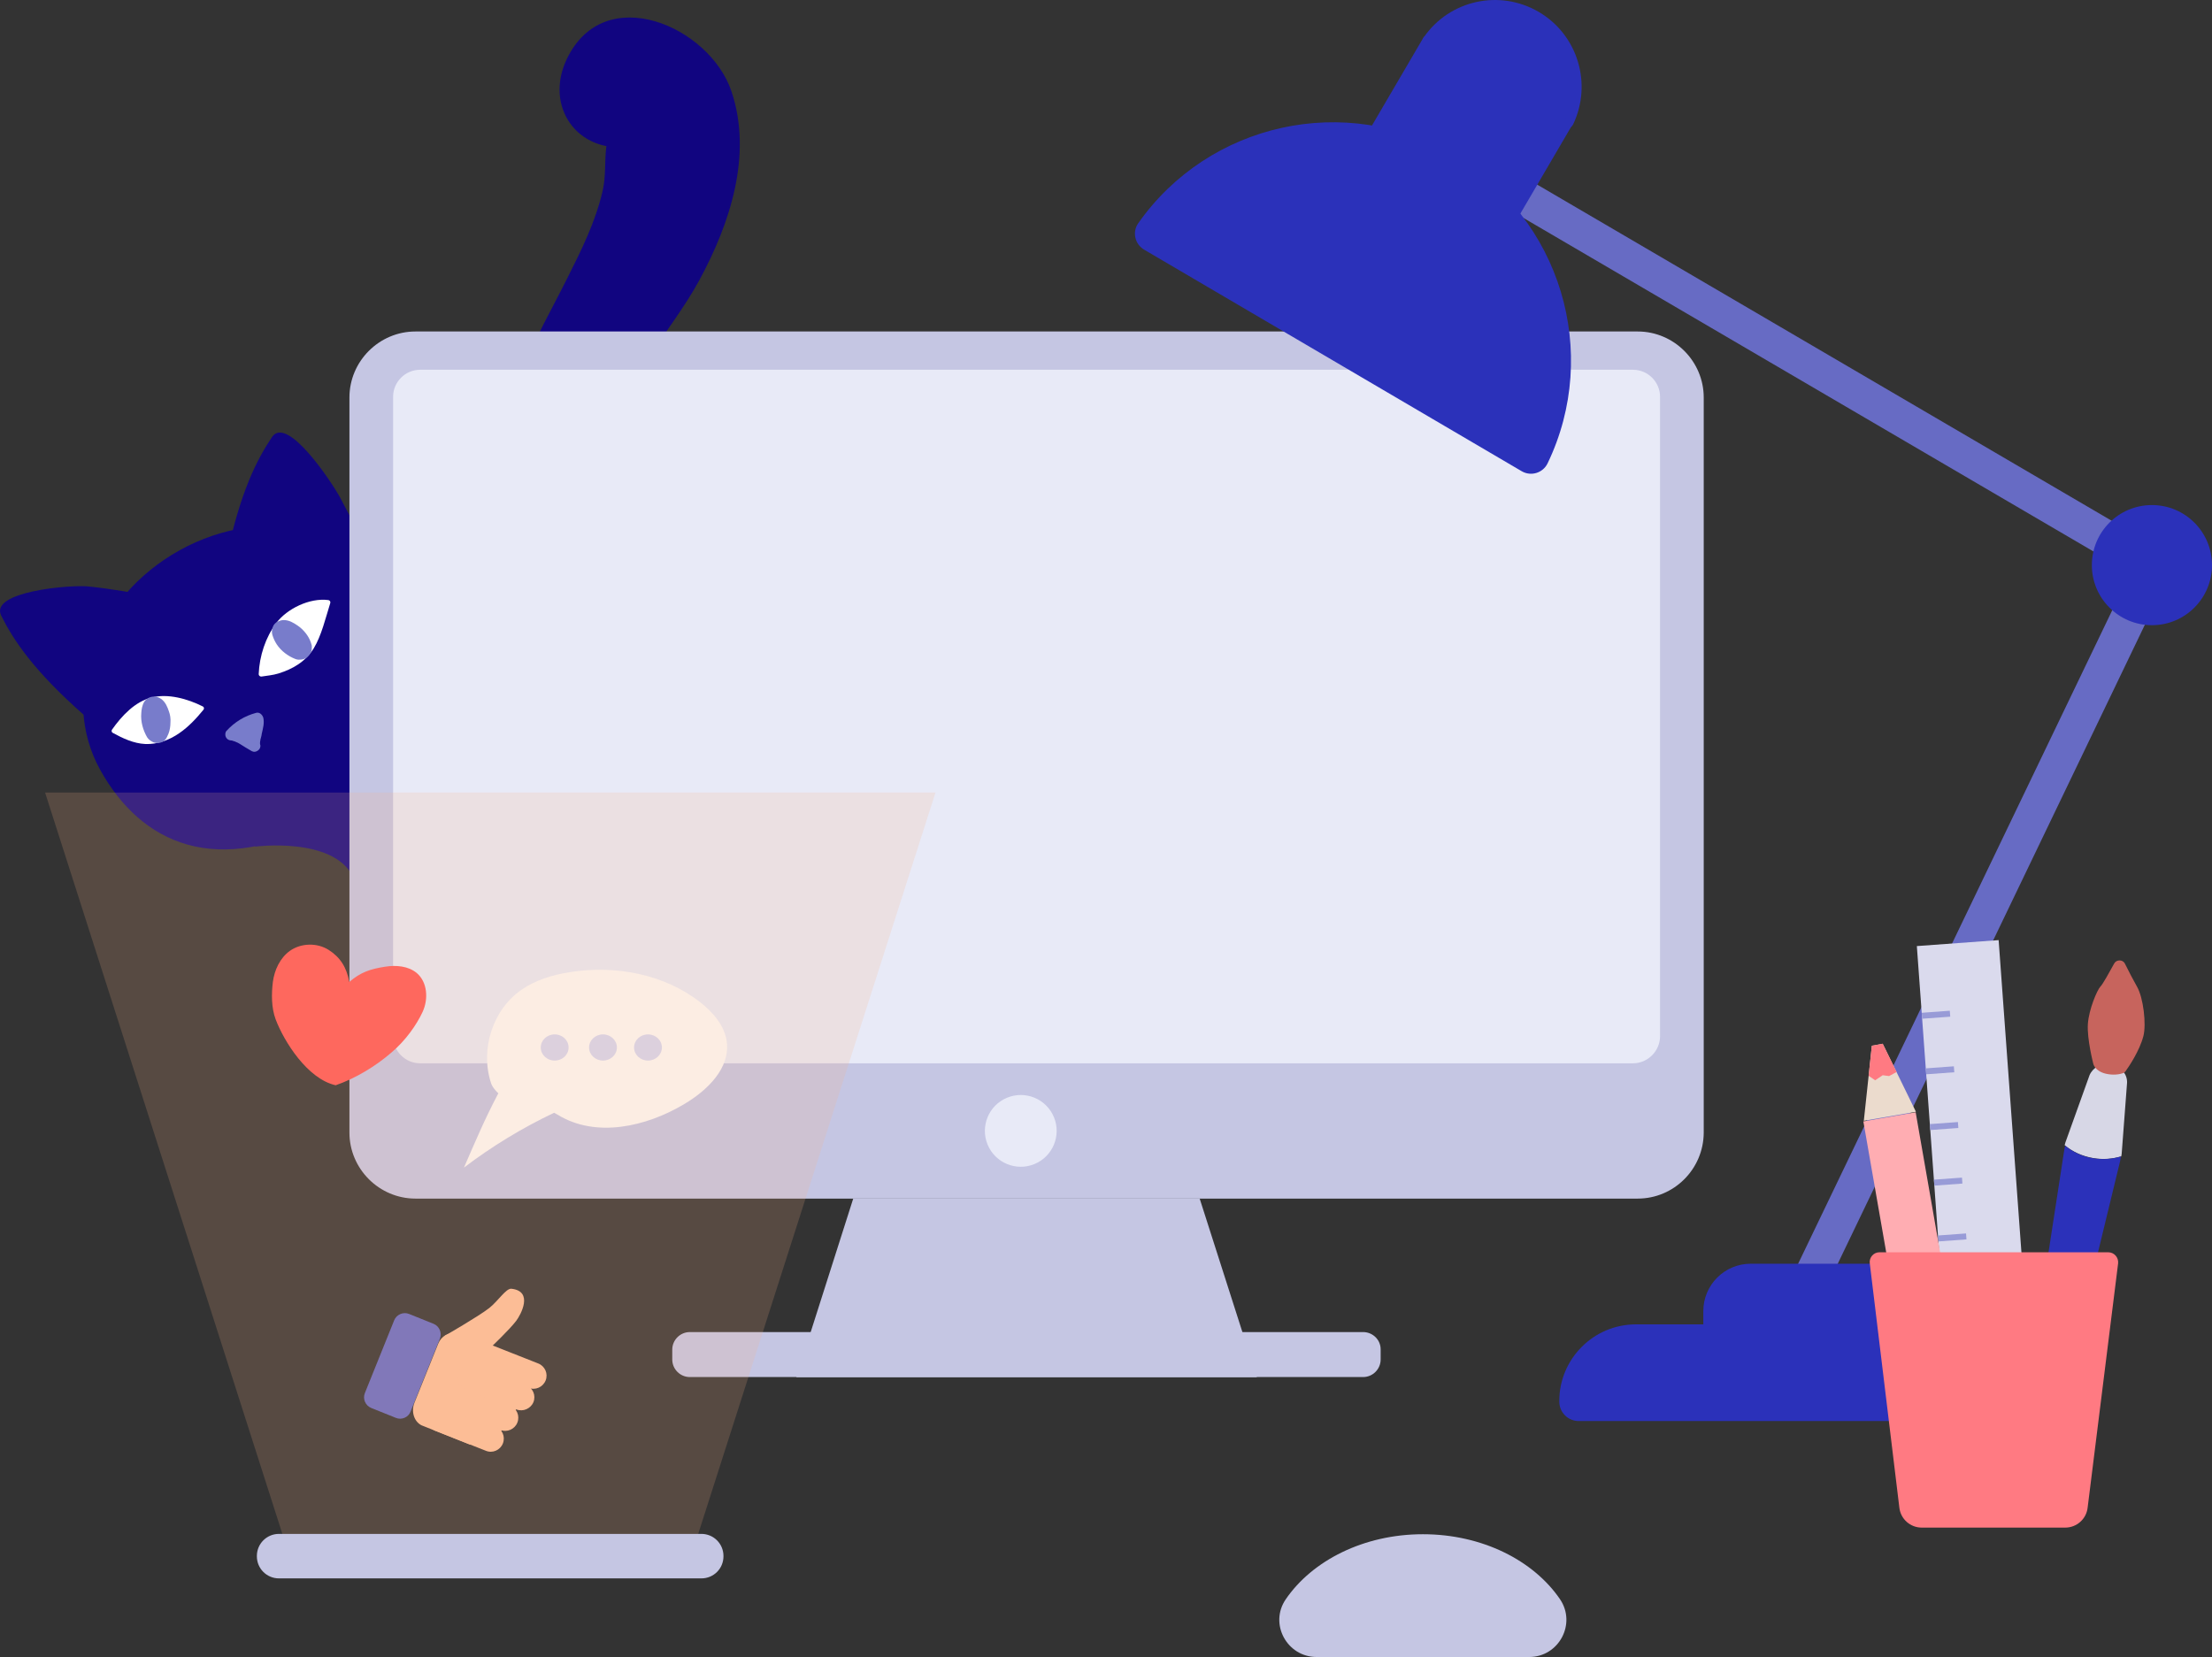 <?xml version="1.0" encoding="utf-8"?>
<!-- Generator: Adobe Illustrator 24.1.0, SVG Export Plug-In . SVG Version: 6.00 Build 0)  -->
<svg version="1.1" id="Layer_1" xmlns="http://www.w3.org/2000/svg" xmlns:xlink="http://www.w3.org/1999/xlink" x="0px" y="0px"
	 viewBox="0 0 2669.5 2000" style="enable-background:new 0 0 2669.5 2000;" xml:space="preserve">
<rect x="0" y="0" width="2669.5" height="2000" fill="#333333" stroke="none"/>
<style type="text/css">
	.st0{fill:#110580;}
	.st1{fill:#787CCB;}
	.st2{fill:#FFFFFF;}
	.st3{fill:#C5C6E3;}
	.st4{fill:#E8EAF7;}
	.st5{fill:#676BC4;}
	.st6{fill:#2B31BA;}
	.st7{fill:#D7D7E6;}
	.st8{fill:#C7645D;}
	.st9{fill:#DADAED;}
	.st10{fill:#989BD7;}
	.st11{fill:#FFADB2;}
	.st12{fill:#EBDBCD;}
	.st13{fill:#FF7A82;}
	.st14{fill:#FCFAF8;}
	.st15{fill:#D6D7F0;}
	.st16{fill:#FF5856;}
	.st17{fill:#FCBF9A;}
	.st18{opacity:0.18;fill:#FCB58A;enable-background:new    ;}
</style>
<g>
	<g>
		<path class="st0" d="M101.5,863.2c-61.1-53.8-85.3-90.7-100-120c-14.7-29.4,83.4-37.5,104.6-35.4c27.3,2.6,62,9.1,62,9.1
			L101.5,863.2z"/>
		<path class="st0" d="M496.3,1113.5c-9.1-2.3-58.7-32.4-70.4-55.5c-24.2-48.5-118.4-36.1-118.4-36.1l202.3-216"/>
		<path class="st0" d="M273.2,673.7c16.5-79.7,36.8-118.9,55-146.1c18.2-27.3,72.5,54.8,82.5,73.4c11.9,21.9,29.4,58,29.4,58
			L273.2,673.7z"/>
		<path class="st0" d="M889.2,415.7c-35.4,35.4-64.1,78.1-98.1,115.1c-20,21.7-63.4,65.7-55.7,8.4c9.6-72.7,74.6-138.2,108.4-200.7
			c37.1-68.3,64.8-151.5,38.9-228.4C856.3,31.9,729.3-24,683.9,71.5c-27,57.1,12.6,113.7,75.7,105.6c3-0.5,6.1-0.7,9.1-1.2
			c-12.8-0.5-25.6-0.7-38.5-1.2c12.6,2.8,3-11.7,1.4,3.3c-2.1,17.9-0.2,34.7-4.4,52.7c-8.6,37.1-25.6,71.3-42.6,105.1
			c-34.7,69.7-87.4,152.4-73.4,233.7c13.8,80.6,91.6,139.8,172.2,106c77.4-32.4,142.2-147.5,161.3-225.4
			C952.6,419.2,914.1,390.8,889.2,415.7L889.2,415.7z"/>
		<path class="st0" d="M492.1,723.3c49.4,89.5,50.8,184.3-96.2,264.7c-134.2,73.4-225.8,30.3-275.2-59.2s-6.3-207.9,96.2-264.7
			C319.4,607.5,442.7,633.9,492.1,723.3z"/>
		<path class="st1" d="M309.1,860.4c-14,3.7-26.1,11.2-35.9,21.9c-1.6,1.9-1.6,5.1-0.7,7.2c1.2,2.6,3.5,4,6.1,4.2
			c0.7,0,1.6,0,2.3,0.5c-1.9-0.7,0.2,0,0.7,0.2c1.2,0.2,2.1,0.7,3.3,1.2c0.5,0.2,1.2,0.5,1.6,0.7c0.2,0,0.2,0.2,0.5,0.2
			c0.9,0.5,1.9,1.2,2.8,1.6c4.4,2.8,8.9,5.6,13.5,8.2c0.2,0.2,0.7,0.5,0.9,0.5c0,0,0,0,0.2,0s0.2,0,0.5,0.2c0.2,0,0.2,0,0.5,0.2
			c3,0.9,6.8-1.2,8.2-4c0.2-0.2,0.2-0.5,0.2-0.7l0,0l0,0c0.5-1.2,0.7-2.3,0.2-3.7c-0.2-0.5-0.2-1.2-0.2-1.6l0,0V897
			c0-1.4,0.2-2.6,0.5-4c0-0.7,0.2-1.4,0.5-2.1c0-0.2,0.2-0.7,0.2-0.9c0.5-1.4,0.7-3,0.9-4.4c1.4-6.1,3.3-12.8,1.9-19.1
			C316.8,862.7,313.1,859.2,309.1,860.4z M314.7,889.7L314.7,889.7C314.9,888.6,314.7,889.3,314.7,889.7z"/>
		<g>
			<g>
				<path class="st2" d="M396.3,724.3c1.6,0.2,2.8,1.9,2.3,3.5c-5.6,17.9-10.7,39.6-20,54.8c-10,16.1-25.2,24.9-42.6,30.3
					c-6.8,2.1-13.7,2.6-20.5,3.7c-1.6,0.2-3.3-1.2-3.3-2.8c0.9-22.4,8.4-44.7,21.2-61.8C346.2,734.8,373.7,721.3,396.3,724.3z"/>
			</g>
			<path class="st1" d="M375.1,775.3c-1.4-4-3.5-7.7-6.1-11c-2.8-3.5-5.8-6.5-9.6-9.1c-5.1-3.5-10.5-6.8-17-6.8c-3,0-6.5,1.2-9.1,3
				c-2.6,1.9-3.7,3.7-4.7,7.5c-0.7,2.6-0.5,5.1,0.2,7.7c1.2,4,3,7.7,5.1,11c5.4,8.2,13.7,14.4,22.8,17.9c4.4,1.6,9.1,0.2,9.8,0
				c4.7-1.4,10.3-7.5,9.8-13.8C376.5,779.3,376,777.7,375.1,775.3z"/>
		</g>
		<g>
			<g>
				<path class="st2" d="M244.8,852.7c1.4,0.7,1.9,2.6,0.7,4c-8.6,10.5-17.9,20.5-29.1,28.2c-12.1,8.4-26.6,13.8-41.2,13.1
					c-14-0.7-27-6.8-39.2-13.5c-1.4-0.7-1.6-2.6-0.9-3.7c11.9-17,28-34,47.8-38.9C202.6,836.8,226.4,843.4,244.8,852.7z"/>
			</g>
			<path class="st1" d="M203.8,858.5c-1.9-5.6-4.2-11.2-9.3-14.9c-6.5-4.7-15.8-3.5-20.3,3.3c-2.6,4-3.5,9.6-3.7,14
				c-0.9,10,2.1,20.3,7,28.9c1.6,2.8,4.9,4.9,7.5,6.1c4,1.6,10.3,1.2,13.7-2.3c2.3-2.3,3.5-5.4,4.7-8.2c1.6-4.2,2.3-8.9,2.3-13.3
				C206.1,867.6,205.4,862.7,203.8,858.5z"/>
		</g>
	</g>
	<path class="st3" d="M1845.4,2000c35.9,0,57.3-40.1,37.3-69.7c-31.9-46.8-93.9-78.5-165.5-78.5c-71.3,0-133.5,31.7-165.5,78.5
		c-20.3,29.6,1.4,69.7,37.3,69.7H1845.4z"/>
	<g>
		<path class="st3" d="M1976.4,1446.7h-1475c-43.8,0-79.7-35.9-79.7-79.7V479.8c0-43.8,35.9-79.7,79.7-79.7h1475
			c43.8,0,79.7,35.9,79.7,79.7v887.5C2055.8,1411.1,2020.2,1446.7,1976.4,1446.7z"/>
		<path class="st4" d="M1970.8,1283.4H507c-17.9,0-32.6-14.7-32.6-32.6V478.9c0-17.9,14.7-32.6,32.6-32.6h1463.8
			c17.9,0,32.6,14.7,32.6,32.6V1251C2003.2,1268.7,1988.5,1283.4,1970.8,1283.4z"/>
		<polygon class="st3" points="1516.8,1662.3 961,1662.3 1029.7,1446.7 1447.8,1446.7 		"/>
		<path class="st3" d="M1645,1607.8H832.5c-11.7,0-21.2,9.6-21.2,21.2v11.9c0,11.7,9.6,21.2,21.2,21.2H1645
			c11.7,0,21.2-9.6,21.2-21.2V1629C1666.4,1617.3,1656.8,1607.8,1645,1607.8z"/>
		
			<ellipse transform="matrix(0.924 -0.383 0.383 0.924 -428.701 575.115)" class="st4" cx="1231.3" cy="1365.2" rx="43.3" ry="43.3"/>
	</g>
	<g>
		
			<rect x="2183.7" y="15.3" transform="matrix(0.505 -0.863 0.863 0.505 700.599 2127.019)" class="st5" width="43.1" height="874.4"/>
		
			<rect x="1907.3" y="1127.7" transform="matrix(0.433 -0.901 0.901 0.433 310.5 2792.175)" class="st5" width="935.9" height="43.1"/>
		<path class="st6" d="M1754,187.1c-130-76.2-295.3-38.7-380.3,82.3c-7.5,10.5-4.2,25.2,7,31.9l455.8,267.5
			c11.2,6.5,25.6,2.1,31.2-9.6C1931.8,426,1883.8,263.5,1754,187.1z"/>
		<path class="st6" d="M1857,14.4c-47.3-27.7-107.4-14.2-138.4,30.1c-2.8,4-1.6,9.1,2.6,11.7l165.9,97.4c4,2.3,9.3,0.7,11.4-3.5
			C1921.8,101.3,1904.3,42.1,1857,14.4z"/>
		<circle class="st6" cx="2597" cy="682.1" r="72.5"/>
		
			<rect x="1679.7" y="66.6" transform="matrix(0.505 -0.863 0.863 0.505 726.18 1608.139)" class="st6" width="171.5" height="208.3"/>
		<path class="st6" d="M2473.5,1715.2h-568.2c-13.1,0-23.5-10.5-23.5-23.5v-0.7c0-51,41.5-92.5,92.5-92.5h430.2
			c51,0,92.5,41.5,92.5,92.5v0.7C2497,1704.7,2486.5,1715.2,2473.5,1715.2z"/>
		<path class="st6" d="M2323.1,1606.4h-267.5v-23.8c0-31.7,25.6-57.3,57.3-57.3h152.6c31.7,0,57.3,25.6,57.3,57.3v23.8H2323.1z"/>
	</g>
	<g>
		<g>
			<path class="st7" d="M2550.1,1285.9l-4.4-0.9c-10-2.1-20,3.5-24,12.8l-29.1,81.1c-0.5,1.2-0.5,2.3-0.9,3.3
				c9.1,7.7,21,13.3,34.5,15.6c12.1,2.1,23.5,0.9,33.8-2.1c0-0.9,0.5-2.1,0.5-3l6.5-85.8C2567.4,1296.9,2560.2,1288,2550.1,1285.9z"
				/>
			<path class="st8" d="M2551.5,1162.9c2.6-4.9,10.3-4.9,12.8,0c4.4,8.9,10.3,20.3,14.7,28c7.7,13.3,11.4,45.4,7.7,59.7
				c-4.7,17.9-17.5,36.8-21.4,42.2c-0.9,1.2-2.1,2.1-3.5,2.6c-3.5,1.2-11.2,2.8-20.7,0.5c-13.3-3.3-14.9-12.1-14.9-12.1
				s-7.7-29.8-6.5-47.8c1.2-17.9,11.2-41,15.1-45.2C2537.5,1188.3,2545.5,1173.8,2551.5,1162.9z"/>
			<path class="st6" d="M2442.5,1704.7l48.7-316.7c0.2-1.6,0.7-3.5,1.2-5.1c9.1,7.5,20.5,13.1,33.8,15.1c11.9,1.9,23.3,0.9,33.3-2.1
				c-0.2,1.9-0.5,3.7-0.9,5.6l-75.5,311.4c-2.8,10.5-13.5,17.2-24.2,14.9C2448.3,1725.7,2441.1,1715.7,2442.5,1704.7z"/>
		</g>
		<g>
			
				<rect x="2335.9" y="1137.9" transform="matrix(0.997 -7.277233e-02 7.277233e-02 0.997 -98.401 177.405)" class="st9" width="99" height="602.4"/>
			
				<rect x="2320.2" y="1221.6" transform="matrix(0.997 -7.277233e-02 7.277233e-02 0.997 -82.961 173.334)" class="st10" width="34" height="7.2"/>
			
				<rect x="2325.1" y="1288.7" transform="matrix(0.997 -7.277233e-02 7.277233e-02 0.997 -87.832 173.868)" class="st10" width="34" height="7.2"/>
			
				<rect x="2330" y="1356" transform="matrix(0.997 -7.277233e-02 7.277233e-02 0.997 -92.72 174.403)" class="st10" width="34" height="7.2"/>
			
				<rect x="2334.9" y="1423.1" transform="matrix(0.997 -7.277233e-02 7.277233e-02 0.997 -97.591 174.937)" class="st10" width="34" height="7.2"/>
			
				<rect x="2339.8" y="1490.5" transform="matrix(0.997 -7.277233e-02 7.277233e-02 0.997 -102.48 175.472)" class="st10" width="34" height="7.2"/>
			
				<rect x="2344.7" y="1557.6" transform="matrix(0.997 -7.277233e-02 7.277233e-02 0.997 -107.351 176.006)" class="st10" width="34" height="7.2"/>
			
				<rect x="2349.6" y="1624.9" transform="matrix(0.997 -7.277233e-02 7.277233e-02 0.997 -112.239 176.541)" class="st10" width="34" height="7.2"/>
		</g>
		<g>
			
				<rect x="2290.4" y="1343.5" transform="matrix(0.985 -0.172 0.172 0.985 -238.391 424.13)" class="st11" width="64.1" height="481.9"/>
			<polygon class="st12" points="2312.2,1341.9 2249.3,1352.8 2259,1262.2 2272.1,1259.8 			"/>
			<polygon class="st13" points="2263,1303.9 2272.1,1297.8 2279.8,1298.8 2288.9,1293.9 2272.1,1259.8 2259,1262.2 2255.1,1298.5 
							"/>
		</g>
		<path class="st13" d="M2268.1,1511.5h276.2c7.2,0,12.6,6.3,11.9,13.3l-36.8,295c-1.6,13.8-13.3,24-27,24h-173.2
			c-13.8,0-25.4-10.3-27-24l-35.7-295C2255.6,1517.8,2261.1,1511.5,2268.1,1511.5z"/>
	</g>
	<g>
		<path class="st3" d="M846.5,1905.1H336.6c-14.7,0-26.6-11.9-26.6-26.6v-0.5c0-14.7,11.9-26.6,26.6-26.6h509.9
			c14.7,0,26.6,11.9,26.6,26.6v0.5C873.1,1893.3,861.2,1905.1,846.5,1905.1z"/>
		<g>
			<g>
				<path class="st14" d="M877.1,1257.3c-2.6-19.3-16.5-35.4-31.9-47.5c-43.8-34.3-103-45.2-157.8-36.4c-20.5,3.3-40.8,9.3-58,21.2
					c-35.2,24.2-50.3,72.7-36.6,113.3c1.9,5.6,8.6,11.7,8.6,11.7c-17,32.4-27,56.4-41.5,89.7c33.6-25.6,70.1-47.8,108.8-66.2
					l4.7,2.6c45.9,28,106.3,14.4,152.4-13.1C853.8,1316,881.3,1289.2,877.1,1257.3z"/>
			</g>
			<g>
				<ellipse class="st15" cx="669.4" cy="1264.3" rx="16.8" ry="15.8"/>
				<ellipse class="st15" cx="727.7" cy="1264.3" rx="16.8" ry="15.8"/>
				<ellipse class="st15" cx="782" cy="1264.3" rx="16.8" ry="15.8"/>
			</g>
		</g>
		<g>
			<path class="st16" d="M405.1,1309.9c-33.8-7.5-62.2-52.4-72.5-79.7c-5.1-13.8-5.1-30.5-3.3-45c1.9-14.4,8.6-28.9,20.5-37.5
				c13.5-9.6,32.9-10,46.8-1.2c14,8.9,21.7,21,24.9,38.7c14-11.9,25.4-15.6,43.3-18.4c13.1-2.1,27.7-0.9,38,7.5
				c13.1,11,14.4,31.5,7.2,47.1c-7.2,15.6-20.7,34.7-37.5,48.9C453.8,1286.6,429.4,1301.5,405.1,1309.9"/>
		</g>
		<g>
			<path class="st5" d="M477.6,1711.3l-29.6-11.9c-7-2.8-10.5-11-7.7-17.9l35.4-87.9c2.8-7,11-10.5,17.9-7.7l29.6,11.9
				c7,2.8,10.5,11,7.7,17.9l-35.4,88.1C492.8,1710.8,484.6,1714.3,477.6,1711.3z"/>
			<path class="st17" d="M566.6,1743.4l-58-23.1c-9.1-4.7-12.6-16.8-8.4-27.3l28.7-71.3c3.7-9.1,12.8-14.2,21.7-12.1l88.8,39.9
				c13.1,3.3,10.3,7.7,4.9,21.4l-38.5,54.3C598.8,1742.5,566.6,1743.4,566.6,1743.4z"/>
			<path class="st17" d="M536.6,1612.4c0,0,40.6-23.3,53.8-33.6c10.7-8.4,20.3-24,26.8-23.3c27,3,11.2,31.5,5.8,38.7
				c-7.7,10.3-31,32.4-31,32.4L536.6,1612.4z"/>
			<path class="st17" d="M586.4,1751.1l-61.3-24.2c-8.2-3.3-12.1-12.4-8.9-20.5l0,0c3.3-8.2,12.4-12.1,20.5-8.9l61.3,24.2
				c8.2,3.3,12.1,12.4,8.9,20.5l0,0C603.7,1750.4,594.4,1754.4,586.4,1751.1z"/>
			<path class="st17" d="M603.9,1725.9l-61.3-24.2c-8.2-3.3-12.1-12.4-8.9-20.5l0,0c3.3-8.2,12.4-12.1,20.5-8.9l61.3,24.2
				c8.2,3.3,12.1,12.4,8.9,20.5l0,0C621.2,1725.2,611.8,1729.2,603.9,1725.9z"/>
			<path class="st17" d="M623.3,1701.2L562,1677c-8.2-3.3-12.1-12.4-8.9-20.5l0,0c3.3-8.2,12.4-12.1,20.5-8.9l61.3,24.2
				c8.2,3.3,12.1,12.4,8.9,20.5l0,0C640.5,1700.3,631.2,1704.3,623.3,1701.2z"/>
			<path class="st17" d="M638,1675.1l-61.3-24.2c-8.2-3.3-12.1-12.4-8.9-20.5l0,0c3.3-8.2,12.4-12.1,20.5-8.9l61.3,24.2
				c8.2,3.3,12.1,12.4,8.9,20.5l0,0C655.2,1674.4,645.9,1678.4,638,1675.1z"/>
		</g>
		<polygon class="st18" points="54.4,956.6 340.8,1851.5 591.6,1851.5 842.6,1851.5 1129,956.6 		"/>
	</g>
</g>
</svg>
